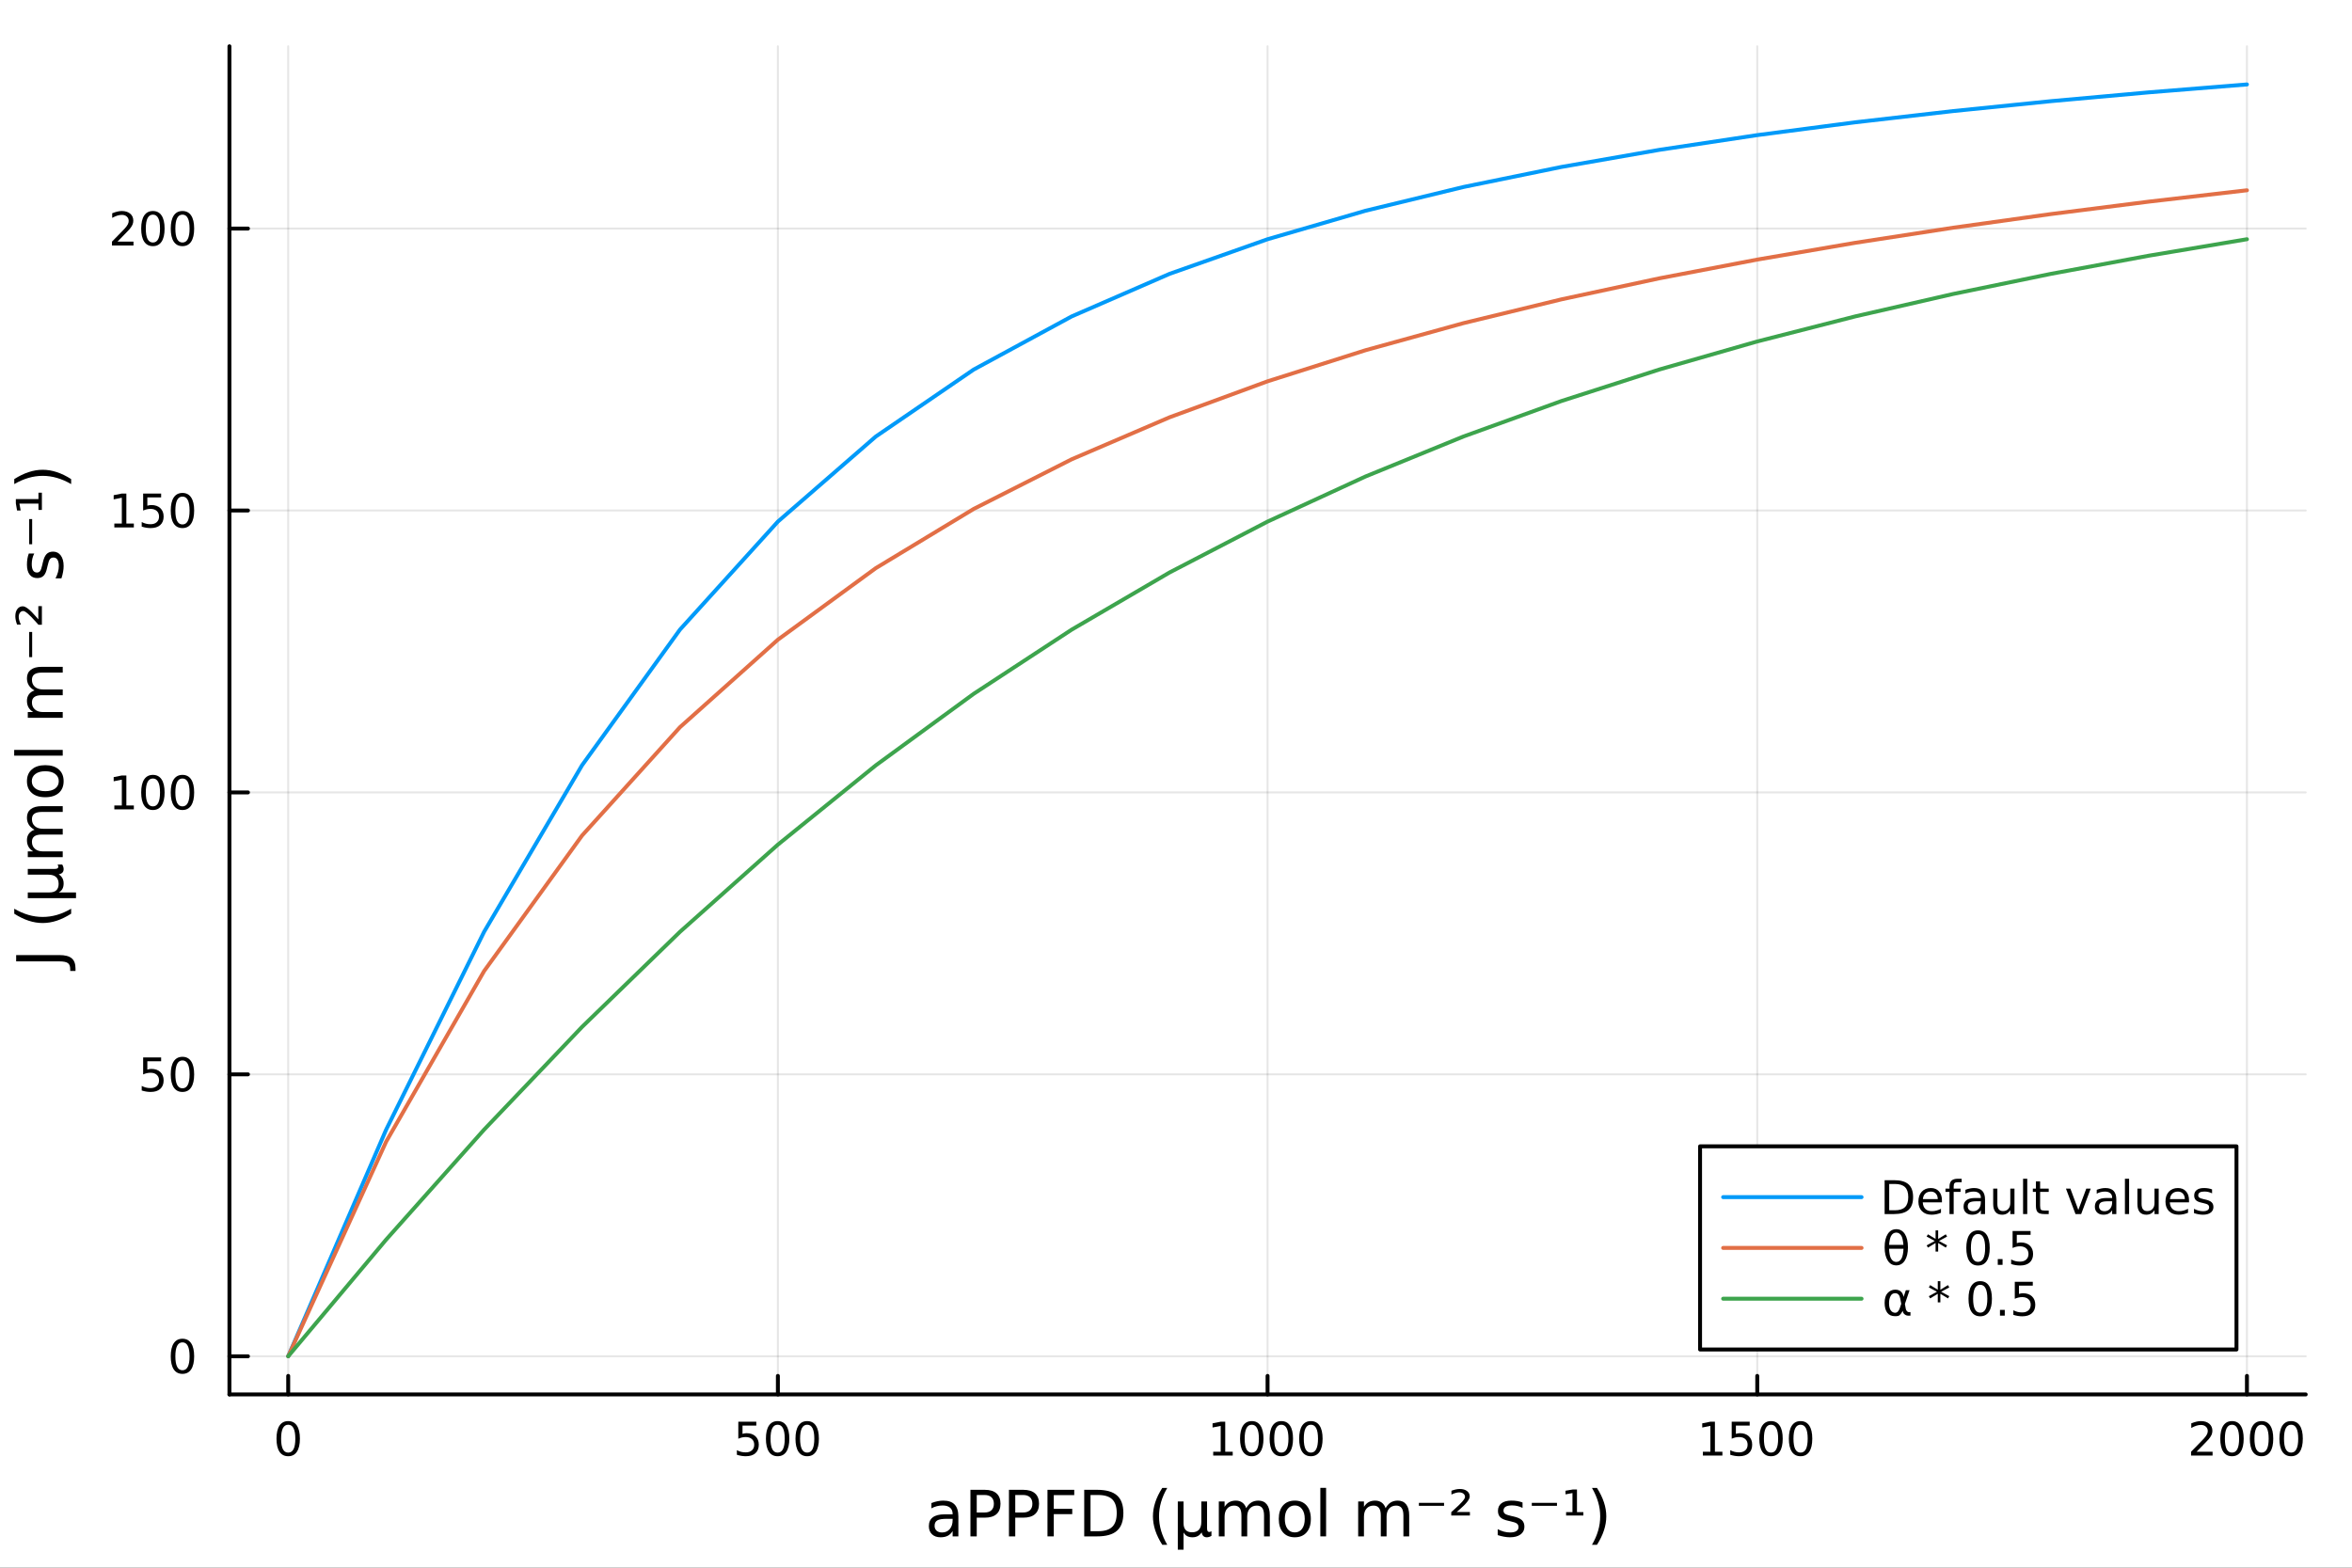 <?xml version="1.0" encoding="utf-8"?>
<svg xmlns="http://www.w3.org/2000/svg" xmlns:xlink="http://www.w3.org/1999/xlink" width="600" height="400" viewBox="0 0 2400 1600">
<rect x="0" y="0" width="2400" height="1600" fill="#333333" stroke="none"/>
<defs>
  <clipPath id="clip970">
    <rect x="0" y="0" width="2400" height="1600"/>
  </clipPath>
</defs>
<path clip-path="url(#clip970)" d="M0 1600 L2400 1600 L2400 0 L0 0  Z" fill="#ffffff" fill-rule="evenodd" fill-opacity="1"/>
<defs>
  <clipPath id="clip971">
    <rect x="480" y="0" width="1681" height="1600"/>
  </clipPath>
</defs>
<path clip-path="url(#clip970)" d="M234.125 1423.18 L2352.76 1423.18 L2352.76 47.244 L234.125 47.244  Z" fill="#ffffff" fill-rule="evenodd" fill-opacity="1"/>
<defs>
  <clipPath id="clip972">
    <rect x="234" y="47" width="2120" height="1377"/>
  </clipPath>
</defs>
<polyline clip-path="url(#clip972)" style="stroke:#000000; stroke-linecap:round; stroke-linejoin:round; stroke-width:2; stroke-opacity:0.1; fill:none" points="294.087,1423.18 294.087,47.244 "/>
<polyline clip-path="url(#clip972)" style="stroke:#000000; stroke-linecap:round; stroke-linejoin:round; stroke-width:2; stroke-opacity:0.1; fill:none" points="793.764,1423.18 793.764,47.244 "/>
<polyline clip-path="url(#clip972)" style="stroke:#000000; stroke-linecap:round; stroke-linejoin:round; stroke-width:2; stroke-opacity:0.1; fill:none" points="1293.44,1423.18 1293.44,47.244 "/>
<polyline clip-path="url(#clip972)" style="stroke:#000000; stroke-linecap:round; stroke-linejoin:round; stroke-width:2; stroke-opacity:0.1; fill:none" points="1793.12,1423.18 1793.12,47.244 "/>
<polyline clip-path="url(#clip972)" style="stroke:#000000; stroke-linecap:round; stroke-linejoin:round; stroke-width:2; stroke-opacity:0.1; fill:none" points="2292.79,1423.18 2292.79,47.244 "/>
<polyline clip-path="url(#clip972)" style="stroke:#000000; stroke-linecap:round; stroke-linejoin:round; stroke-width:2; stroke-opacity:0.1; fill:none" points="234.125,1384.24 2352.76,1384.24 "/>
<polyline clip-path="url(#clip972)" style="stroke:#000000; stroke-linecap:round; stroke-linejoin:round; stroke-width:2; stroke-opacity:0.1; fill:none" points="234.125,1096.5 2352.76,1096.5 "/>
<polyline clip-path="url(#clip972)" style="stroke:#000000; stroke-linecap:round; stroke-linejoin:round; stroke-width:2; stroke-opacity:0.1; fill:none" points="234.125,808.752 2352.76,808.752 "/>
<polyline clip-path="url(#clip972)" style="stroke:#000000; stroke-linecap:round; stroke-linejoin:round; stroke-width:2; stroke-opacity:0.1; fill:none" points="234.125,521.009 2352.76,521.009 "/>
<polyline clip-path="url(#clip972)" style="stroke:#000000; stroke-linecap:round; stroke-linejoin:round; stroke-width:2; stroke-opacity:0.1; fill:none" points="234.125,233.266 2352.76,233.266 "/>
<polyline clip-path="url(#clip970)" style="stroke:#000000; stroke-linecap:round; stroke-linejoin:round; stroke-width:4; stroke-opacity:1; fill:none" points="234.125,1423.18 2352.76,1423.18 "/>
<polyline clip-path="url(#clip970)" style="stroke:#000000; stroke-linecap:round; stroke-linejoin:round; stroke-width:4; stroke-opacity:1; fill:none" points="294.087,1423.18 294.087,1404.28 "/>
<polyline clip-path="url(#clip970)" style="stroke:#000000; stroke-linecap:round; stroke-linejoin:round; stroke-width:4; stroke-opacity:1; fill:none" points="793.764,1423.18 793.764,1404.28 "/>
<polyline clip-path="url(#clip970)" style="stroke:#000000; stroke-linecap:round; stroke-linejoin:round; stroke-width:4; stroke-opacity:1; fill:none" points="1293.44,1423.18 1293.44,1404.28 "/>
<polyline clip-path="url(#clip970)" style="stroke:#000000; stroke-linecap:round; stroke-linejoin:round; stroke-width:4; stroke-opacity:1; fill:none" points="1793.12,1423.18 1793.12,1404.28 "/>
<polyline clip-path="url(#clip970)" style="stroke:#000000; stroke-linecap:round; stroke-linejoin:round; stroke-width:4; stroke-opacity:1; fill:none" points="2292.79,1423.18 2292.79,1404.28 "/>
<path clip-path="url(#clip970)" d="M294.087 1454.1 Q290.476 1454.1 288.647 1457.66 Q286.841 1461.2 286.841 1468.33 Q286.841 1475.44 288.647 1479.01 Q290.476 1482.55 294.087 1482.55 Q297.721 1482.55 299.526 1479.01 Q301.355 1475.44 301.355 1468.33 Q301.355 1461.2 299.526 1457.66 Q297.721 1454.1 294.087 1454.1 M294.087 1450.39 Q299.897 1450.39 302.952 1455 Q306.031 1459.58 306.031 1468.33 Q306.031 1477.06 302.952 1481.67 Q299.897 1486.25 294.087 1486.25 Q288.277 1486.25 285.198 1481.67 Q282.142 1477.06 282.142 1468.33 Q282.142 1459.58 285.198 1455 Q288.277 1450.39 294.087 1450.39 Z" fill="#000000" fill-rule="nonzero" fill-opacity="1" /><path clip-path="url(#clip970)" d="M753.382 1451.02 L771.738 1451.02 L771.738 1454.96 L757.664 1454.96 L757.664 1463.43 Q758.683 1463.08 759.701 1462.92 Q760.72 1462.73 761.738 1462.73 Q767.525 1462.73 770.905 1465.9 Q774.285 1469.08 774.285 1474.49 Q774.285 1480.07 770.812 1483.17 Q767.34 1486.25 761.021 1486.25 Q758.845 1486.25 756.576 1485.88 Q754.331 1485.51 751.924 1484.77 L751.924 1480.07 Q754.007 1481.2 756.229 1481.76 Q758.451 1482.32 760.928 1482.32 Q764.933 1482.32 767.271 1480.21 Q769.609 1478.1 769.609 1474.49 Q769.609 1470.88 767.271 1468.77 Q764.933 1466.67 760.928 1466.67 Q759.053 1466.67 757.178 1467.08 Q755.326 1467.5 753.382 1468.38 L753.382 1451.02 Z" fill="#000000" fill-rule="nonzero" fill-opacity="1" /><path clip-path="url(#clip970)" d="M793.497 1454.1 Q789.886 1454.1 788.058 1457.66 Q786.252 1461.2 786.252 1468.33 Q786.252 1475.44 788.058 1479.01 Q789.886 1482.55 793.497 1482.55 Q797.132 1482.55 798.937 1479.01 Q800.766 1475.44 800.766 1468.33 Q800.766 1461.2 798.937 1457.66 Q797.132 1454.1 793.497 1454.1 M793.497 1450.39 Q799.308 1450.39 802.363 1455 Q805.442 1459.58 805.442 1468.33 Q805.442 1477.06 802.363 1481.67 Q799.308 1486.25 793.497 1486.25 Q787.687 1486.25 784.609 1481.67 Q781.553 1477.06 781.553 1468.33 Q781.553 1459.58 784.609 1455 Q787.687 1450.39 793.497 1450.39 Z" fill="#000000" fill-rule="nonzero" fill-opacity="1" /><path clip-path="url(#clip970)" d="M823.659 1454.1 Q820.048 1454.1 818.22 1457.66 Q816.414 1461.2 816.414 1468.33 Q816.414 1475.44 818.22 1479.01 Q820.048 1482.55 823.659 1482.55 Q827.294 1482.55 829.099 1479.01 Q830.928 1475.44 830.928 1468.33 Q830.928 1461.2 829.099 1457.66 Q827.294 1454.1 823.659 1454.1 M823.659 1450.39 Q829.47 1450.39 832.525 1455 Q835.604 1459.58 835.604 1468.33 Q835.604 1477.06 832.525 1481.67 Q829.47 1486.25 823.659 1486.25 Q817.849 1486.25 814.771 1481.67 Q811.715 1477.06 811.715 1468.33 Q811.715 1459.58 814.771 1455 Q817.849 1450.39 823.659 1450.39 Z" fill="#000000" fill-rule="nonzero" fill-opacity="1" /><path clip-path="url(#clip970)" d="M1237.97 1481.64 L1245.61 1481.64 L1245.61 1455.28 L1237.3 1456.95 L1237.3 1452.69 L1245.56 1451.02 L1250.23 1451.02 L1250.23 1481.64 L1257.87 1481.64 L1257.87 1485.58 L1237.97 1485.58 L1237.97 1481.64 Z" fill="#000000" fill-rule="nonzero" fill-opacity="1" /><path clip-path="url(#clip970)" d="M1277.32 1454.1 Q1273.71 1454.1 1271.88 1457.66 Q1270.07 1461.2 1270.07 1468.33 Q1270.07 1475.44 1271.88 1479.01 Q1273.71 1482.55 1277.32 1482.55 Q1280.95 1482.55 1282.76 1479.01 Q1284.59 1475.44 1284.59 1468.33 Q1284.59 1461.2 1282.76 1457.66 Q1280.95 1454.1 1277.32 1454.1 M1277.32 1450.39 Q1283.13 1450.39 1286.18 1455 Q1289.26 1459.58 1289.26 1468.33 Q1289.26 1477.06 1286.18 1481.67 Q1283.13 1486.25 1277.32 1486.25 Q1271.51 1486.25 1268.43 1481.67 Q1265.37 1477.06 1265.37 1468.33 Q1265.37 1459.58 1268.43 1455 Q1271.51 1450.39 1277.32 1450.39 Z" fill="#000000" fill-rule="nonzero" fill-opacity="1" /><path clip-path="url(#clip970)" d="M1307.48 1454.1 Q1303.87 1454.1 1302.04 1457.66 Q1300.23 1461.2 1300.23 1468.33 Q1300.23 1475.44 1302.04 1479.01 Q1303.87 1482.55 1307.48 1482.55 Q1311.11 1482.55 1312.92 1479.01 Q1314.75 1475.44 1314.75 1468.33 Q1314.75 1461.2 1312.92 1457.66 Q1311.11 1454.1 1307.48 1454.1 M1307.48 1450.39 Q1313.29 1450.39 1316.35 1455 Q1319.42 1459.58 1319.42 1468.33 Q1319.42 1477.06 1316.35 1481.67 Q1313.29 1486.25 1307.48 1486.25 Q1301.67 1486.25 1298.59 1481.67 Q1295.54 1477.06 1295.54 1468.33 Q1295.54 1459.58 1298.59 1455 Q1301.67 1450.39 1307.48 1450.39 Z" fill="#000000" fill-rule="nonzero" fill-opacity="1" /><path clip-path="url(#clip970)" d="M1337.64 1454.1 Q1334.03 1454.1 1332.2 1457.66 Q1330.4 1461.2 1330.4 1468.33 Q1330.4 1475.44 1332.2 1479.01 Q1334.03 1482.55 1337.64 1482.55 Q1341.28 1482.55 1343.08 1479.01 Q1344.91 1475.44 1344.91 1468.33 Q1344.91 1461.2 1343.08 1457.66 Q1341.28 1454.1 1337.64 1454.1 M1337.64 1450.39 Q1343.45 1450.39 1346.51 1455 Q1349.59 1459.58 1349.59 1468.33 Q1349.59 1477.06 1346.51 1481.67 Q1343.45 1486.25 1337.64 1486.25 Q1331.83 1486.25 1328.75 1481.67 Q1325.7 1477.06 1325.7 1468.33 Q1325.7 1459.58 1328.75 1455 Q1331.83 1450.39 1337.64 1450.39 Z" fill="#000000" fill-rule="nonzero" fill-opacity="1" /><path clip-path="url(#clip970)" d="M1737.64 1481.64 L1745.28 1481.64 L1745.28 1455.28 L1736.97 1456.95 L1736.97 1452.69 L1745.24 1451.02 L1749.91 1451.02 L1749.91 1481.64 L1757.55 1481.64 L1757.55 1485.58 L1737.64 1485.58 L1737.64 1481.64 Z" fill="#000000" fill-rule="nonzero" fill-opacity="1" /><path clip-path="url(#clip970)" d="M1767.04 1451.02 L1785.4 1451.02 L1785.4 1454.96 L1771.32 1454.96 L1771.32 1463.43 Q1772.34 1463.08 1773.36 1462.92 Q1774.38 1462.73 1775.4 1462.73 Q1781.18 1462.73 1784.56 1465.9 Q1787.94 1469.08 1787.94 1474.49 Q1787.94 1480.07 1784.47 1483.17 Q1781 1486.25 1774.68 1486.25 Q1772.5 1486.25 1770.24 1485.88 Q1767.99 1485.51 1765.58 1484.77 L1765.58 1480.07 Q1767.67 1481.2 1769.89 1481.76 Q1772.11 1482.32 1774.59 1482.32 Q1778.59 1482.32 1780.93 1480.21 Q1783.27 1478.1 1783.27 1474.49 Q1783.27 1470.88 1780.93 1468.77 Q1778.59 1466.67 1774.59 1466.67 Q1772.71 1466.67 1770.84 1467.08 Q1768.99 1467.5 1767.04 1468.38 L1767.04 1451.02 Z" fill="#000000" fill-rule="nonzero" fill-opacity="1" /><path clip-path="url(#clip970)" d="M1807.16 1454.1 Q1803.55 1454.1 1801.72 1457.66 Q1799.91 1461.2 1799.91 1468.33 Q1799.91 1475.44 1801.72 1479.01 Q1803.55 1482.55 1807.16 1482.55 Q1810.79 1482.55 1812.6 1479.01 Q1814.43 1475.44 1814.43 1468.33 Q1814.43 1461.2 1812.6 1457.66 Q1810.79 1454.1 1807.16 1454.1 M1807.16 1450.39 Q1812.97 1450.39 1816.02 1455 Q1819.1 1459.58 1819.1 1468.33 Q1819.1 1477.06 1816.02 1481.67 Q1812.97 1486.25 1807.16 1486.25 Q1801.35 1486.25 1798.27 1481.67 Q1795.21 1477.06 1795.21 1468.33 Q1795.21 1459.58 1798.27 1455 Q1801.35 1450.39 1807.16 1450.39 Z" fill="#000000" fill-rule="nonzero" fill-opacity="1" /><path clip-path="url(#clip970)" d="M1837.32 1454.1 Q1833.71 1454.1 1831.88 1457.66 Q1830.07 1461.2 1830.07 1468.33 Q1830.07 1475.44 1831.88 1479.01 Q1833.71 1482.55 1837.32 1482.55 Q1840.95 1482.55 1842.76 1479.01 Q1844.59 1475.44 1844.59 1468.33 Q1844.59 1461.2 1842.76 1457.66 Q1840.95 1454.1 1837.32 1454.1 M1837.32 1450.39 Q1843.13 1450.39 1846.18 1455 Q1849.26 1459.58 1849.26 1468.33 Q1849.26 1477.06 1846.18 1481.67 Q1843.13 1486.25 1837.32 1486.25 Q1831.51 1486.25 1828.43 1481.67 Q1825.37 1477.06 1825.37 1468.33 Q1825.37 1459.58 1828.43 1455 Q1831.51 1450.39 1837.32 1450.39 Z" fill="#000000" fill-rule="nonzero" fill-opacity="1" /><path clip-path="url(#clip970)" d="M2241.41 1481.64 L2257.73 1481.64 L2257.73 1485.58 L2235.78 1485.58 L2235.78 1481.64 Q2238.44 1478.89 2243.03 1474.26 Q2247.63 1469.61 2248.81 1468.27 Q2251.06 1465.74 2251.94 1464.01 Q2252.84 1462.25 2252.84 1460.56 Q2252.84 1457.8 2250.9 1456.07 Q2248.98 1454.33 2245.87 1454.33 Q2243.67 1454.33 2241.22 1455.09 Q2238.79 1455.86 2236.01 1457.41 L2236.01 1452.69 Q2238.84 1451.55 2241.29 1450.97 Q2243.74 1450.39 2245.78 1450.39 Q2251.15 1450.39 2254.35 1453.08 Q2257.54 1455.77 2257.54 1460.26 Q2257.54 1462.39 2256.73 1464.31 Q2255.94 1466.2 2253.84 1468.8 Q2253.26 1469.47 2250.16 1472.69 Q2247.05 1475.88 2241.41 1481.64 Z" fill="#000000" fill-rule="nonzero" fill-opacity="1" /><path clip-path="url(#clip970)" d="M2277.54 1454.1 Q2273.93 1454.1 2272.1 1457.66 Q2270.29 1461.2 2270.29 1468.33 Q2270.29 1475.44 2272.1 1479.01 Q2273.93 1482.55 2277.54 1482.55 Q2281.17 1482.55 2282.98 1479.01 Q2284.81 1475.44 2284.81 1468.33 Q2284.81 1461.2 2282.98 1457.66 Q2281.17 1454.1 2277.54 1454.1 M2277.54 1450.39 Q2283.35 1450.39 2286.41 1455 Q2289.48 1459.58 2289.48 1468.33 Q2289.48 1477.06 2286.41 1481.67 Q2283.35 1486.25 2277.54 1486.25 Q2271.73 1486.25 2268.65 1481.67 Q2265.6 1477.06 2265.6 1468.33 Q2265.6 1459.58 2268.65 1455 Q2271.73 1450.39 2277.54 1450.39 Z" fill="#000000" fill-rule="nonzero" fill-opacity="1" /><path clip-path="url(#clip970)" d="M2307.7 1454.1 Q2304.09 1454.1 2302.26 1457.66 Q2300.46 1461.2 2300.46 1468.33 Q2300.46 1475.44 2302.26 1479.01 Q2304.09 1482.55 2307.7 1482.55 Q2311.34 1482.55 2313.14 1479.01 Q2314.97 1475.44 2314.97 1468.33 Q2314.97 1461.2 2313.14 1457.66 Q2311.34 1454.1 2307.7 1454.1 M2307.7 1450.39 Q2313.51 1450.39 2316.57 1455 Q2319.65 1459.58 2319.65 1468.33 Q2319.65 1477.06 2316.57 1481.67 Q2313.51 1486.25 2307.7 1486.25 Q2301.89 1486.25 2298.81 1481.67 Q2295.76 1477.06 2295.76 1468.33 Q2295.76 1459.58 2298.81 1455 Q2301.89 1450.39 2307.7 1450.39 Z" fill="#000000" fill-rule="nonzero" fill-opacity="1" /><path clip-path="url(#clip970)" d="M2337.86 1454.1 Q2334.25 1454.1 2332.42 1457.66 Q2330.62 1461.2 2330.62 1468.33 Q2330.62 1475.44 2332.42 1479.01 Q2334.25 1482.55 2337.86 1482.55 Q2341.5 1482.55 2343.3 1479.01 Q2345.13 1475.44 2345.13 1468.33 Q2345.13 1461.2 2343.3 1457.66 Q2341.5 1454.1 2337.86 1454.1 M2337.86 1450.39 Q2343.67 1450.39 2346.73 1455 Q2349.81 1459.58 2349.81 1468.33 Q2349.81 1477.06 2346.73 1481.67 Q2343.67 1486.25 2337.86 1486.25 Q2332.05 1486.25 2328.98 1481.67 Q2325.92 1477.06 2325.92 1468.33 Q2325.92 1459.58 2328.98 1455 Q2332.05 1450.39 2337.86 1450.39 Z" fill="#000000" fill-rule="nonzero" fill-opacity="1" /><path clip-path="url(#clip970)" d="M966.243 1550.12 Q959.146 1550.12 956.408 1551.75 Q953.671 1553.37 953.671 1557.29 Q953.671 1560.4 955.708 1562.25 Q957.777 1564.07 961.31 1564.07 Q966.18 1564.07 969.108 1560.63 Q972.068 1557.16 972.068 1551.43 L972.068 1550.12 L966.243 1550.12 M977.924 1547.71 L977.924 1568.04 L972.068 1568.04 L972.068 1562.63 Q970.063 1565.88 967.071 1567.44 Q964.079 1568.97 959.75 1568.97 Q954.276 1568.97 951.029 1565.91 Q947.815 1562.82 947.815 1557.67 Q947.815 1551.65 951.825 1548.6 Q955.867 1545.54 963.856 1545.54 L972.068 1545.54 L972.068 1544.97 Q972.068 1540.93 969.394 1538.73 Q966.753 1536.5 961.947 1536.5 Q958.891 1536.5 955.995 1537.23 Q953.098 1537.97 950.425 1539.43 L950.425 1534.02 Q953.639 1532.78 956.663 1532.17 Q959.687 1531.54 962.551 1531.54 Q970.286 1531.54 974.105 1535.55 Q977.924 1539.56 977.924 1547.71 Z" fill="#000000" fill-rule="nonzero" fill-opacity="1" /><path clip-path="url(#clip970)" d="M996.671 1525.81 L996.671 1543.66 L1004.76 1543.66 Q1009.24 1543.66 1011.69 1541.34 Q1014.15 1539.02 1014.15 1534.72 Q1014.15 1530.45 1011.69 1528.13 Q1009.24 1525.81 1004.76 1525.81 L996.671 1525.81 M990.242 1520.52 L1004.76 1520.52 Q1012.74 1520.52 1016.82 1524.15 Q1020.92 1527.75 1020.92 1534.72 Q1020.92 1541.75 1016.82 1545.35 Q1012.74 1548.95 1004.76 1548.95 L996.671 1548.95 L996.671 1568.04 L990.242 1568.04 L990.242 1520.52 Z" fill="#000000" fill-rule="nonzero" fill-opacity="1" /><path clip-path="url(#clip970)" d="M1035.98 1525.81 L1035.98 1543.66 L1044.06 1543.66 Q1048.55 1543.66 1051 1541.34 Q1053.45 1539.02 1053.45 1534.72 Q1053.45 1530.45 1051 1528.13 Q1048.55 1525.81 1044.06 1525.81 L1035.98 1525.81 M1029.55 1520.52 L1044.06 1520.52 Q1052.05 1520.52 1056.13 1524.15 Q1060.23 1527.75 1060.23 1534.72 Q1060.23 1541.75 1056.13 1545.35 Q1052.05 1548.95 1044.06 1548.95 L1035.98 1548.95 L1035.98 1568.04 L1029.55 1568.04 L1029.55 1520.52 Z" fill="#000000" fill-rule="nonzero" fill-opacity="1" /><path clip-path="url(#clip970)" d="M1068.86 1520.52 L1096.17 1520.52 L1096.17 1525.93 L1075.29 1525.93 L1075.29 1539.94 L1094.13 1539.94 L1094.13 1545.35 L1075.29 1545.35 L1075.29 1568.04 L1068.86 1568.04 L1068.86 1520.52 Z" fill="#000000" fill-rule="nonzero" fill-opacity="1" /><path clip-path="url(#clip970)" d="M1112.78 1525.81 L1112.78 1562.76 L1120.55 1562.76 Q1130.38 1562.76 1134.93 1558.3 Q1139.52 1553.85 1139.52 1544.24 Q1139.52 1534.69 1134.93 1530.26 Q1130.38 1525.81 1120.55 1525.81 L1112.78 1525.81 M1106.35 1520.52 L1119.56 1520.52 Q1133.37 1520.52 1139.84 1526.28 Q1146.3 1532.01 1146.3 1544.24 Q1146.3 1556.52 1139.8 1562.28 Q1133.31 1568.04 1119.56 1568.04 L1106.35 1568.04 L1106.35 1520.52 Z" fill="#000000" fill-rule="nonzero" fill-opacity="1" /><path clip-path="url(#clip970)" d="M1191.08 1518.58 Q1186.82 1525.9 1184.75 1533.06 Q1182.68 1540.23 1182.68 1547.58 Q1182.68 1554.93 1184.75 1562.16 Q1186.85 1569.35 1191.08 1576.64 L1185.99 1576.64 Q1181.21 1569.16 1178.83 1561.93 Q1176.47 1554.71 1176.47 1547.58 Q1176.47 1540.48 1178.83 1533.29 Q1181.18 1526.09 1185.99 1518.58 L1191.08 1518.58 Z" fill="#000000" fill-rule="nonzero" fill-opacity="1" /><path clip-path="url(#clip970)" d="M1201.84 1581.6 L1201.84 1532.4 L1207.69 1532.4 L1207.69 1554.55 Q1207.69 1559.16 1209.89 1561.52 Q1212.09 1563.87 1216.38 1563.87 Q1221.09 1563.87 1223.45 1561.2 Q1225.84 1558.53 1225.84 1553.18 L1225.84 1532.4 L1231.69 1532.4 L1231.69 1559.83 Q1231.69 1561.74 1232.23 1562.66 Q1232.81 1563.56 1233.98 1563.56 Q1234.27 1563.56 1234.78 1563.4 Q1235.29 1563.21 1236.18 1562.82 L1236.18 1567.53 Q1234.88 1568.27 1233.7 1568.62 Q1232.55 1568.97 1231.44 1568.97 Q1229.24 1568.97 1227.94 1567.73 Q1226.63 1566.48 1226.16 1563.94 Q1224.56 1566.45 1222.24 1567.73 Q1219.95 1568.97 1216.83 1568.97 Q1213.58 1568.97 1211.29 1567.73 Q1209.03 1566.48 1207.69 1564 L1207.69 1581.6 L1201.84 1581.6 Z" fill="#000000" fill-rule="nonzero" fill-opacity="1" /><path clip-path="url(#clip970)" d="M1271.67 1539.24 Q1273.87 1535.29 1276.92 1533.41 Q1279.98 1531.54 1284.11 1531.54 Q1289.68 1531.54 1292.71 1535.45 Q1295.73 1539.33 1295.73 1546.53 L1295.73 1568.04 L1289.84 1568.04 L1289.84 1546.72 Q1289.84 1541.59 1288.03 1539.11 Q1286.22 1536.63 1282.49 1536.63 Q1277.94 1536.63 1275.3 1539.65 Q1272.66 1542.68 1272.66 1547.9 L1272.66 1568.04 L1266.77 1568.04 L1266.77 1546.72 Q1266.77 1541.56 1264.95 1539.11 Q1263.14 1536.63 1259.35 1536.63 Q1254.86 1536.63 1252.22 1539.68 Q1249.58 1542.71 1249.58 1547.9 L1249.58 1568.04 L1243.69 1568.04 L1243.69 1532.4 L1249.58 1532.4 L1249.58 1537.93 Q1251.59 1534.66 1254.39 1533.1 Q1257.19 1531.54 1261.04 1531.54 Q1264.92 1531.54 1267.63 1533.51 Q1270.36 1535.48 1271.67 1539.24 Z" fill="#000000" fill-rule="nonzero" fill-opacity="1" /><path clip-path="url(#clip970)" d="M1321.23 1536.5 Q1316.52 1536.5 1313.78 1540.19 Q1311.04 1543.85 1311.04 1550.25 Q1311.04 1556.65 1313.75 1560.34 Q1316.48 1564 1321.23 1564 Q1325.91 1564 1328.64 1560.31 Q1331.38 1556.62 1331.38 1550.25 Q1331.38 1543.92 1328.64 1540.23 Q1325.91 1536.5 1321.23 1536.5 M1321.23 1531.54 Q1328.87 1531.54 1333.23 1536.5 Q1337.59 1541.47 1337.59 1550.25 Q1337.59 1559 1333.23 1564 Q1328.87 1568.97 1321.23 1568.97 Q1313.56 1568.97 1309.2 1564 Q1304.87 1559 1304.87 1550.25 Q1304.87 1541.47 1309.2 1536.5 Q1313.56 1531.54 1321.23 1531.54 Z" fill="#000000" fill-rule="nonzero" fill-opacity="1" /><path clip-path="url(#clip970)" d="M1347.29 1518.52 L1353.15 1518.52 L1353.15 1568.04 L1347.29 1568.04 L1347.29 1518.52 Z" fill="#000000" fill-rule="nonzero" fill-opacity="1" /><path clip-path="url(#clip970)" d="M1413.88 1539.24 Q1416.08 1535.29 1419.13 1533.41 Q1422.19 1531.54 1426.32 1531.54 Q1431.89 1531.54 1434.92 1535.45 Q1437.94 1539.33 1437.94 1546.53 L1437.94 1568.04 L1432.05 1568.04 L1432.05 1546.72 Q1432.05 1541.59 1430.24 1539.11 Q1428.43 1536.63 1424.7 1536.63 Q1420.15 1536.63 1417.51 1539.65 Q1414.87 1542.68 1414.87 1547.9 L1414.87 1568.04 L1408.98 1568.04 L1408.98 1546.72 Q1408.98 1541.56 1407.16 1539.11 Q1405.35 1536.63 1401.56 1536.63 Q1397.07 1536.63 1394.43 1539.68 Q1391.79 1542.71 1391.79 1547.9 L1391.79 1568.04 L1385.9 1568.04 L1385.9 1532.4 L1391.79 1532.4 L1391.79 1537.93 Q1393.8 1534.66 1396.6 1533.1 Q1399.4 1531.54 1403.25 1531.54 Q1407.13 1531.54 1409.84 1533.51 Q1412.57 1535.48 1413.88 1539.24 Z" fill="#000000" fill-rule="nonzero" fill-opacity="1" /><path clip-path="url(#clip970)" d="M1447.84 1533.83 L1473.53 1533.83 L1473.53 1536.85 L1447.84 1536.85 L1447.84 1533.83 Z" fill="#000000" fill-rule="nonzero" fill-opacity="1" /><path clip-path="url(#clip970)" d="M1486.42 1543.15 L1499.91 1543.15 L1499.91 1546.78 L1480.88 1546.78 L1480.88 1543.28 Q1481.96 1542.29 1483.97 1540.51 Q1494.92 1530.8 1494.92 1527.81 Q1494.92 1525.71 1493.26 1524.44 Q1491.61 1523.13 1488.9 1523.13 Q1487.24 1523.13 1485.3 1523.71 Q1483.36 1524.25 1481.07 1525.36 L1481.07 1521.45 Q1483.52 1520.56 1485.62 1520.11 Q1487.75 1519.66 1489.57 1519.66 Q1494.18 1519.66 1496.95 1521.77 Q1499.72 1523.87 1499.72 1527.3 Q1499.72 1531.73 1489.19 1540.77 Q1487.4 1542.29 1486.42 1543.15 Z" fill="#000000" fill-rule="nonzero" fill-opacity="1" /><path clip-path="url(#clip970)" d="M1553.61 1533.45 L1553.61 1538.98 Q1551.12 1537.71 1548.45 1537.07 Q1545.78 1536.44 1542.91 1536.44 Q1538.55 1536.44 1536.36 1537.77 Q1534.19 1539.11 1534.19 1541.79 Q1534.19 1543.82 1535.75 1545 Q1537.31 1546.15 1542.02 1547.2 L1544.03 1547.64 Q1550.27 1548.98 1552.88 1551.43 Q1555.52 1553.85 1555.52 1558.21 Q1555.52 1563.17 1551.57 1566.07 Q1547.66 1568.97 1540.78 1568.97 Q1537.92 1568.97 1534.8 1568.39 Q1531.71 1567.85 1528.27 1566.74 L1528.27 1560.69 Q1531.52 1562.38 1534.67 1563.24 Q1537.82 1564.07 1540.91 1564.07 Q1545.05 1564.07 1547.27 1562.66 Q1549.5 1561.23 1549.5 1558.65 Q1549.5 1556.27 1547.88 1554.99 Q1546.29 1553.72 1540.84 1552.54 L1538.81 1552.07 Q1533.36 1550.92 1530.95 1548.56 Q1528.53 1546.18 1528.53 1542.04 Q1528.53 1537.01 1532.09 1534.27 Q1535.66 1531.54 1542.21 1531.54 Q1545.46 1531.54 1548.32 1532.01 Q1551.19 1532.49 1553.61 1533.45 Z" fill="#000000" fill-rule="nonzero" fill-opacity="1" /><path clip-path="url(#clip970)" d="M1563.06 1533.83 L1588.75 1533.83 L1588.75 1536.85 L1563.06 1536.85 L1563.06 1533.83 Z" fill="#000000" fill-rule="nonzero" fill-opacity="1" /><path clip-path="url(#clip970)" d="M1598.07 1543.28 L1604.56 1543.28 L1604.56 1523.83 L1597.47 1525.14 L1597.47 1521.45 L1604.79 1520.21 L1609.15 1520.21 L1609.15 1543.28 L1615.67 1543.28 L1615.67 1546.78 L1598.07 1546.78 L1598.07 1543.28 Z" fill="#000000" fill-rule="nonzero" fill-opacity="1" /><path clip-path="url(#clip970)" d="M1624.46 1518.58 L1629.55 1518.58 Q1634.32 1526.09 1636.68 1533.29 Q1639.07 1540.48 1639.07 1547.58 Q1639.07 1554.71 1636.68 1561.93 Q1634.32 1569.16 1629.55 1576.64 L1624.46 1576.64 Q1628.69 1569.35 1630.76 1562.16 Q1632.86 1554.93 1632.86 1547.58 Q1632.86 1540.23 1630.76 1533.06 Q1628.69 1525.9 1624.46 1518.58 Z" fill="#000000" fill-rule="nonzero" fill-opacity="1" /><polyline clip-path="url(#clip970)" style="stroke:#000000; stroke-linecap:round; stroke-linejoin:round; stroke-width:4; stroke-opacity:1; fill:none" points="234.125,1423.18 234.125,47.244 "/>
<polyline clip-path="url(#clip970)" style="stroke:#000000; stroke-linecap:round; stroke-linejoin:round; stroke-width:4; stroke-opacity:1; fill:none" points="234.125,1384.24 253.023,1384.24 "/>
<polyline clip-path="url(#clip970)" style="stroke:#000000; stroke-linecap:round; stroke-linejoin:round; stroke-width:4; stroke-opacity:1; fill:none" points="234.125,1096.5 253.023,1096.5 "/>
<polyline clip-path="url(#clip970)" style="stroke:#000000; stroke-linecap:round; stroke-linejoin:round; stroke-width:4; stroke-opacity:1; fill:none" points="234.125,808.752 253.023,808.752 "/>
<polyline clip-path="url(#clip970)" style="stroke:#000000; stroke-linecap:round; stroke-linejoin:round; stroke-width:4; stroke-opacity:1; fill:none" points="234.125,521.009 253.023,521.009 "/>
<polyline clip-path="url(#clip970)" style="stroke:#000000; stroke-linecap:round; stroke-linejoin:round; stroke-width:4; stroke-opacity:1; fill:none" points="234.125,233.266 253.023,233.266 "/>
<path clip-path="url(#clip970)" d="M186.181 1370.04 Q182.57 1370.04 180.741 1373.6 Q178.936 1377.14 178.936 1384.27 Q178.936 1391.38 180.741 1394.94 Q182.57 1398.49 186.181 1398.49 Q189.815 1398.49 191.621 1394.94 Q193.45 1391.38 193.45 1384.27 Q193.45 1377.14 191.621 1373.6 Q189.815 1370.04 186.181 1370.04 M186.181 1366.33 Q191.991 1366.33 195.047 1370.94 Q198.125 1375.52 198.125 1384.27 Q198.125 1393 195.047 1397.61 Q191.991 1402.19 186.181 1402.19 Q180.371 1402.19 177.292 1397.61 Q174.237 1393 174.237 1384.27 Q174.237 1375.52 177.292 1370.94 Q180.371 1366.33 186.181 1366.33 Z" fill="#000000" fill-rule="nonzero" fill-opacity="1" /><path clip-path="url(#clip970)" d="M146.066 1079.22 L164.422 1079.22 L164.422 1083.15 L150.348 1083.15 L150.348 1091.62 Q151.366 1091.28 152.385 1091.11 Q153.403 1090.93 154.422 1090.93 Q160.209 1090.93 163.589 1094.1 Q166.968 1097.27 166.968 1102.69 Q166.968 1108.27 163.496 1111.37 Q160.024 1114.45 153.704 1114.45 Q151.528 1114.45 149.26 1114.08 Q147.015 1113.71 144.607 1112.97 L144.607 1108.27 Q146.691 1109.4 148.913 1109.96 Q151.135 1110.51 153.612 1110.51 Q157.616 1110.51 159.954 1108.4 Q162.292 1106.3 162.292 1102.69 Q162.292 1099.08 159.954 1096.97 Q157.616 1094.86 153.612 1094.86 Q151.737 1094.86 149.862 1095.28 Q148.01 1095.7 146.066 1096.58 L146.066 1079.22 Z" fill="#000000" fill-rule="nonzero" fill-opacity="1" /><path clip-path="url(#clip970)" d="M186.181 1082.29 Q182.57 1082.29 180.741 1085.86 Q178.936 1089.4 178.936 1096.53 Q178.936 1103.64 180.741 1107.2 Q182.57 1110.74 186.181 1110.74 Q189.815 1110.74 191.621 1107.2 Q193.45 1103.64 193.45 1096.53 Q193.45 1089.4 191.621 1085.86 Q189.815 1082.29 186.181 1082.29 M186.181 1078.59 Q191.991 1078.59 195.047 1083.2 Q198.125 1087.78 198.125 1096.53 Q198.125 1105.26 195.047 1109.86 Q191.991 1114.45 186.181 1114.45 Q180.371 1114.45 177.292 1109.86 Q174.237 1105.26 174.237 1096.53 Q174.237 1087.78 177.292 1083.2 Q180.371 1078.59 186.181 1078.59 Z" fill="#000000" fill-rule="nonzero" fill-opacity="1" /><path clip-path="url(#clip970)" d="M116.668 822.097 L124.306 822.097 L124.306 795.731 L115.996 797.398 L115.996 793.139 L124.26 791.472 L128.936 791.472 L128.936 822.097 L136.575 822.097 L136.575 826.032 L116.668 826.032 L116.668 822.097 Z" fill="#000000" fill-rule="nonzero" fill-opacity="1" /><path clip-path="url(#clip970)" d="M156.019 794.551 Q152.408 794.551 150.579 798.116 Q148.774 801.657 148.774 808.787 Q148.774 815.893 150.579 819.458 Q152.408 823 156.019 823 Q159.653 823 161.459 819.458 Q163.288 815.893 163.288 808.787 Q163.288 801.657 161.459 798.116 Q159.653 794.551 156.019 794.551 M156.019 790.847 Q161.829 790.847 164.885 795.454 Q167.964 800.037 167.964 808.787 Q167.964 817.514 164.885 822.12 Q161.829 826.703 156.019 826.703 Q150.209 826.703 147.13 822.12 Q144.075 817.514 144.075 808.787 Q144.075 800.037 147.13 795.454 Q150.209 790.847 156.019 790.847 Z" fill="#000000" fill-rule="nonzero" fill-opacity="1" /><path clip-path="url(#clip970)" d="M186.181 794.551 Q182.57 794.551 180.741 798.116 Q178.936 801.657 178.936 808.787 Q178.936 815.893 180.741 819.458 Q182.57 823 186.181 823 Q189.815 823 191.621 819.458 Q193.45 815.893 193.45 808.787 Q193.45 801.657 191.621 798.116 Q189.815 794.551 186.181 794.551 M186.181 790.847 Q191.991 790.847 195.047 795.454 Q198.125 800.037 198.125 808.787 Q198.125 817.514 195.047 822.12 Q191.991 826.703 186.181 826.703 Q180.371 826.703 177.292 822.12 Q174.237 817.514 174.237 808.787 Q174.237 800.037 177.292 795.454 Q180.371 790.847 186.181 790.847 Z" fill="#000000" fill-rule="nonzero" fill-opacity="1" /><path clip-path="url(#clip970)" d="M116.668 534.354 L124.306 534.354 L124.306 507.988 L115.996 509.655 L115.996 505.396 L124.26 503.729 L128.936 503.729 L128.936 534.354 L136.575 534.354 L136.575 538.289 L116.668 538.289 L116.668 534.354 Z" fill="#000000" fill-rule="nonzero" fill-opacity="1" /><path clip-path="url(#clip970)" d="M146.066 503.729 L164.422 503.729 L164.422 507.664 L150.348 507.664 L150.348 516.136 Q151.366 515.789 152.385 515.627 Q153.403 515.442 154.422 515.442 Q160.209 515.442 163.589 518.613 Q166.968 521.785 166.968 527.201 Q166.968 532.78 163.496 535.882 Q160.024 538.96 153.704 538.96 Q151.528 538.96 149.26 538.59 Q147.015 538.22 144.607 537.479 L144.607 532.78 Q146.691 533.914 148.913 534.47 Q151.135 535.025 153.612 535.025 Q157.616 535.025 159.954 532.919 Q162.292 530.812 162.292 527.201 Q162.292 523.59 159.954 521.484 Q157.616 519.377 153.612 519.377 Q151.737 519.377 149.862 519.794 Q148.01 520.211 146.066 521.09 L146.066 503.729 Z" fill="#000000" fill-rule="nonzero" fill-opacity="1" /><path clip-path="url(#clip970)" d="M186.181 506.808 Q182.57 506.808 180.741 510.373 Q178.936 513.914 178.936 521.044 Q178.936 528.15 180.741 531.715 Q182.57 535.257 186.181 535.257 Q189.815 535.257 191.621 531.715 Q193.45 528.15 193.45 521.044 Q193.45 513.914 191.621 510.373 Q189.815 506.808 186.181 506.808 M186.181 503.104 Q191.991 503.104 195.047 507.711 Q198.125 512.294 198.125 521.044 Q198.125 529.771 195.047 534.377 Q191.991 538.96 186.181 538.96 Q180.371 538.96 177.292 534.377 Q174.237 529.771 174.237 521.044 Q174.237 512.294 177.292 507.711 Q180.371 503.104 186.181 503.104 Z" fill="#000000" fill-rule="nonzero" fill-opacity="1" /><path clip-path="url(#clip970)" d="M119.885 246.611 L136.204 246.611 L136.204 250.546 L114.26 250.546 L114.26 246.611 Q116.922 243.856 121.505 239.227 Q126.112 234.574 127.292 233.231 Q129.538 230.708 130.417 228.972 Q131.32 227.213 131.32 225.523 Q131.32 222.768 129.376 221.032 Q127.455 219.296 124.353 219.296 Q122.154 219.296 119.7 220.06 Q117.269 220.824 114.492 222.375 L114.492 217.653 Q117.316 216.519 119.769 215.94 Q122.223 215.361 124.26 215.361 Q129.63 215.361 132.825 218.046 Q136.019 220.731 136.019 225.222 Q136.019 227.352 135.209 229.273 Q134.422 231.171 132.316 233.764 Q131.737 234.435 128.635 237.653 Q125.533 240.847 119.885 246.611 Z" fill="#000000" fill-rule="nonzero" fill-opacity="1" /><path clip-path="url(#clip970)" d="M156.019 219.065 Q152.408 219.065 150.579 222.63 Q148.774 226.171 148.774 233.301 Q148.774 240.407 150.579 243.972 Q152.408 247.514 156.019 247.514 Q159.653 247.514 161.459 243.972 Q163.288 240.407 163.288 233.301 Q163.288 226.171 161.459 222.63 Q159.653 219.065 156.019 219.065 M156.019 215.361 Q161.829 215.361 164.885 219.968 Q167.964 224.551 167.964 233.301 Q167.964 242.028 164.885 246.634 Q161.829 251.217 156.019 251.217 Q150.209 251.217 147.13 246.634 Q144.075 242.028 144.075 233.301 Q144.075 224.551 147.13 219.968 Q150.209 215.361 156.019 215.361 Z" fill="#000000" fill-rule="nonzero" fill-opacity="1" /><path clip-path="url(#clip970)" d="M186.181 219.065 Q182.57 219.065 180.741 222.63 Q178.936 226.171 178.936 233.301 Q178.936 240.407 180.741 243.972 Q182.57 247.514 186.181 247.514 Q189.815 247.514 191.621 243.972 Q193.45 240.407 193.45 233.301 Q193.45 226.171 191.621 222.63 Q189.815 219.065 186.181 219.065 M186.181 215.361 Q191.991 215.361 195.047 219.968 Q198.125 224.551 198.125 233.301 Q198.125 242.028 195.047 246.634 Q191.991 251.217 186.181 251.217 Q180.371 251.217 177.292 246.634 Q174.237 242.028 174.237 233.301 Q174.237 224.551 177.292 219.968 Q180.371 215.361 186.181 215.361 Z" fill="#000000" fill-rule="nonzero" fill-opacity="1" /><path clip-path="url(#clip970)" d="M16.484 981.199 L16.484 974.769 L60.694 974.769 Q69.288 974.769 73.171 978.048 Q77.054 981.294 77.054 988.519 L77.054 990.97 L71.643 990.97 L71.643 988.965 Q71.643 984.7 69.256 982.949 Q66.869 981.199 60.694 981.199 L16.484 981.199 Z" fill="#000000" fill-rule="nonzero" fill-opacity="1" /><path clip-path="url(#clip970)" d="M14.543 927.44 Q21.863 931.705 29.025 933.774 Q36.186 935.843 43.538 935.843 Q50.891 935.843 58.116 933.774 Q65.309 931.674 72.598 927.44 L72.598 932.533 Q65.118 937.307 57.893 939.694 Q50.668 942.05 43.538 942.05 Q36.441 942.05 29.247 939.694 Q22.054 937.339 14.543 932.533 L14.543 927.44 Z" fill="#000000" fill-rule="nonzero" fill-opacity="1" /><path clip-path="url(#clip970)" d="M77.563 916.682 L28.356 916.682 L28.356 910.826 L50.509 910.826 Q55.124 910.826 57.479 908.63 Q59.835 906.434 59.835 902.137 Q59.835 897.426 57.161 895.071 Q54.487 892.684 49.14 892.684 L28.356 892.684 L28.356 886.827 L55.792 886.827 Q57.702 886.827 58.625 886.286 Q59.516 885.713 59.516 884.536 Q59.516 884.249 59.357 883.74 Q59.166 883.231 58.784 882.339 L63.495 882.339 Q64.227 883.644 64.577 884.822 Q64.927 885.968 64.927 887.082 Q64.927 889.278 63.686 890.583 Q62.445 891.888 59.898 892.365 Q62.413 893.957 63.686 896.28 Q64.927 898.572 64.927 901.691 Q64.927 904.938 63.686 907.229 Q62.445 909.489 59.962 910.826 L77.563 910.826 L77.563 916.682 Z" fill="#000000" fill-rule="nonzero" fill-opacity="1" /><path clip-path="url(#clip970)" d="M35.199 846.851 Q31.253 844.654 29.375 841.599 Q27.497 838.543 27.497 834.406 Q27.497 828.836 31.412 825.812 Q35.295 822.788 42.488 822.788 L64.004 822.788 L64.004 828.676 L42.679 828.676 Q37.555 828.676 35.072 830.491 Q32.589 832.305 32.589 836.029 Q32.589 840.58 35.613 843.222 Q38.637 845.864 43.857 845.864 L64.004 845.864 L64.004 851.752 L42.679 851.752 Q37.523 851.752 35.072 853.566 Q32.589 855.381 32.589 859.168 Q32.589 863.656 35.645 866.298 Q38.669 868.94 43.857 868.94 L64.004 868.94 L64.004 874.828 L28.356 874.828 L28.356 868.94 L33.894 868.94 Q30.616 866.934 29.056 864.133 Q27.497 861.333 27.497 857.481 Q27.497 853.598 29.47 850.893 Q31.444 848.156 35.199 846.851 Z" fill="#000000" fill-rule="nonzero" fill-opacity="1" /><path clip-path="url(#clip970)" d="M32.462 797.294 Q32.462 802.004 36.154 804.741 Q39.815 807.479 46.212 807.479 Q52.609 807.479 56.302 804.773 Q59.962 802.036 59.962 797.294 Q59.962 792.615 56.27 789.877 Q52.578 787.14 46.212 787.14 Q39.878 787.14 36.186 789.877 Q32.462 792.615 32.462 797.294 M27.497 797.294 Q27.497 789.655 32.462 785.294 Q37.427 780.934 46.212 780.934 Q54.965 780.934 59.962 785.294 Q64.927 789.655 64.927 797.294 Q64.927 804.964 59.962 809.325 Q54.965 813.653 46.212 813.653 Q37.427 813.653 32.462 809.325 Q27.497 804.964 27.497 797.294 Z" fill="#000000" fill-rule="nonzero" fill-opacity="1" /><path clip-path="url(#clip970)" d="M14.479 771.226 L14.479 765.37 L64.004 765.37 L64.004 771.226 L14.479 771.226 Z" fill="#000000" fill-rule="nonzero" fill-opacity="1" /><path clip-path="url(#clip970)" d="M35.199 704.641 Q31.253 702.444 29.375 699.389 Q27.497 696.333 27.497 692.196 Q27.497 686.626 31.412 683.602 Q35.295 680.578 42.488 680.578 L64.004 680.578 L64.004 686.467 L42.679 686.467 Q37.555 686.467 35.072 688.281 Q32.589 690.095 32.589 693.819 Q32.589 698.37 35.613 701.012 Q38.637 703.654 43.857 703.654 L64.004 703.654 L64.004 709.542 L42.679 709.542 Q37.523 709.542 35.072 711.356 Q32.589 713.171 32.589 716.958 Q32.589 721.446 35.645 724.088 Q38.669 726.73 43.857 726.73 L64.004 726.73 L64.004 732.618 L28.356 732.618 L28.356 726.73 L33.894 726.73 Q30.616 724.724 29.056 721.924 Q27.497 719.123 27.497 715.271 Q27.497 711.388 29.47 708.683 Q31.444 705.946 35.199 704.641 Z" fill="#000000" fill-rule="nonzero" fill-opacity="1" /><path clip-path="url(#clip970)" d="M29.788 670.68 L29.788 644.994 L32.812 644.994 L32.812 670.68 L29.788 670.68 Z" fill="#000000" fill-rule="nonzero" fill-opacity="1" /><path clip-path="url(#clip970)" d="M39.114 632.103 L39.114 618.608 L42.743 618.608 L42.743 637.642 L39.242 637.642 Q38.255 636.559 36.472 634.554 Q26.765 623.605 23.773 623.605 Q21.672 623.605 20.399 625.26 Q19.094 626.915 19.094 629.621 Q19.094 631.276 19.667 633.217 Q20.208 635.159 21.322 637.451 L17.407 637.451 Q16.516 635 16.07 632.899 Q15.625 630.767 15.625 628.952 Q15.625 624.337 17.726 621.568 Q19.826 618.799 23.264 618.799 Q27.688 618.799 36.727 629.334 Q38.255 631.117 39.114 632.103 Z" fill="#000000" fill-rule="nonzero" fill-opacity="1" /><path clip-path="url(#clip970)" d="M29.407 564.913 L34.945 564.913 Q33.672 567.396 33.035 570.07 Q32.398 572.743 32.398 575.608 Q32.398 579.968 33.735 582.164 Q35.072 584.329 37.746 584.329 Q39.783 584.329 40.96 582.769 Q42.106 581.21 43.157 576.499 L43.602 574.494 Q44.939 568.255 47.39 565.645 Q49.809 563.004 54.169 563.004 Q59.134 563.004 62.031 566.95 Q64.927 570.865 64.927 577.74 Q64.927 580.605 64.354 583.724 Q63.813 586.811 62.699 590.249 L56.652 590.249 Q58.339 587.002 59.198 583.851 Q60.026 580.7 60.026 577.613 Q60.026 573.475 58.625 571.247 Q57.193 569.019 54.615 569.019 Q52.228 569.019 50.955 570.643 Q49.681 572.234 48.504 577.677 L48.026 579.714 Q46.88 585.156 44.525 587.575 Q42.138 589.994 38 589.994 Q32.971 589.994 30.234 586.429 Q27.497 582.865 27.497 576.308 Q27.497 573.062 27.974 570.197 Q28.452 567.332 29.407 564.913 Z" fill="#000000" fill-rule="nonzero" fill-opacity="1" /><path clip-path="url(#clip970)" d="M29.788 555.46 L29.788 529.775 L32.812 529.775 L32.812 555.46 L29.788 555.46 Z" fill="#000000" fill-rule="nonzero" fill-opacity="1" /><path clip-path="url(#clip970)" d="M39.242 520.449 L39.242 513.956 L19.794 513.956 L21.099 521.054 L17.407 521.054 L16.166 513.733 L16.166 509.373 L39.242 509.373 L39.242 502.848 L42.743 502.848 L42.743 520.449 L39.242 520.449 Z" fill="#000000" fill-rule="nonzero" fill-opacity="1" /><path clip-path="url(#clip970)" d="M14.543 494.063 L14.543 488.971 Q22.054 484.196 29.247 481.841 Q36.441 479.454 43.538 479.454 Q50.668 479.454 57.893 481.841 Q65.118 484.196 72.598 488.971 L72.598 494.063 Q65.309 489.83 58.116 487.761 Q50.891 485.66 43.538 485.66 Q36.186 485.66 29.025 487.761 Q21.863 489.83 14.543 494.063 Z" fill="#000000" fill-rule="nonzero" fill-opacity="1" /><polyline clip-path="url(#clip972)" style="stroke:#009af9; stroke-linecap:round; stroke-linejoin:round; stroke-width:4; stroke-opacity:1; fill:none" points="294.087,1384.24 394.022,1152.95 493.957,951.059 593.893,781.101 693.828,642.613 793.764,532.343 893.699,445.503 993.634,377.138 1093.57,322.932 1193.51,279.466 1293.44,244.157 1393.38,215.088 1493.31,190.848 1593.25,170.392 1693.18,152.939 1793.12,137.899 1893.05,124.822 1992.99,113.358 2092.92,103.235 2192.86,94.235 2292.79,86.186 "/>
<polyline clip-path="url(#clip972)" style="stroke:#e26f46; stroke-linecap:round; stroke-linejoin:round; stroke-width:4; stroke-opacity:1; fill:none" points="294.087,1384.24 394.022,1165.22 493.957,991.137 593.893,852.816 693.828,742.213 793.764,652.868 893.699,579.83 993.634,519.383 1093.57,468.754 1193.51,425.869 1293.44,389.165 1393.38,357.452 1493.31,329.813 1593.25,305.537 1693.18,284.062 1793.12,264.942 1893.05,247.819 1992.99,232.402 2092.92,218.453 2192.86,205.775 2292.79,194.204 "/>
<polyline clip-path="url(#clip972)" style="stroke:#3da44d; stroke-linecap:round; stroke-linejoin:round; stroke-width:4; stroke-opacity:1; fill:none" points="294.087,1384.24 394.022,1265.17 493.957,1152.95 593.893,1048.11 693.828,951.059 793.764,862.042 893.699,781.101 993.634,708.073 1093.57,642.613 1193.51,584.232 1293.44,532.343 1393.38,486.313 1493.31,445.503 1593.25,409.301 1693.18,377.138 1793.12,348.5 1893.05,322.932 1992.99,300.036 2092.92,279.466 2192.86,260.925 2292.79,244.157 "/>
<path clip-path="url(#clip970)" d="M1734.76 1377.32 L2282.13 1377.32 L2282.13 1169.96 L1734.76 1169.96  Z" fill="#ffffff" fill-rule="evenodd" fill-opacity="1"/>
<polyline clip-path="url(#clip970)" style="stroke:#000000; stroke-linecap:round; stroke-linejoin:round; stroke-width:4; stroke-opacity:1; fill:none" points="1734.76,1377.32 2282.13,1377.32 2282.13,1169.96 1734.76,1169.96 1734.76,1377.32 "/>
<polyline clip-path="url(#clip970)" style="stroke:#009af9; stroke-linecap:round; stroke-linejoin:round; stroke-width:4; stroke-opacity:1; fill:none" points="1758.3,1221.8 1899.55,1221.8 "/>
<path clip-path="url(#clip970)" d="M1927.76 1208.36 L1927.76 1235.23 L1933.41 1235.23 Q1940.56 1235.23 1943.87 1231.99 Q1947.21 1228.75 1947.21 1221.76 Q1947.21 1214.82 1943.87 1211.6 Q1940.56 1208.36 1933.41 1208.36 L1927.76 1208.36 M1923.09 1204.52 L1932.69 1204.52 Q1942.74 1204.52 1947.44 1208.71 Q1952.14 1212.87 1952.14 1221.76 Q1952.14 1230.7 1947.42 1234.89 Q1942.69 1239.08 1932.69 1239.08 L1923.09 1239.08 L1923.09 1204.52 Z" fill="#000000" fill-rule="nonzero" fill-opacity="1" /><path clip-path="url(#clip970)" d="M1981.58 1225.05 L1981.58 1227.13 L1962 1227.13 Q1962.28 1231.53 1964.64 1233.84 Q1967.02 1236.14 1971.26 1236.14 Q1973.71 1236.14 1976 1235.53 Q1978.32 1234.93 1980.59 1233.73 L1980.59 1237.76 Q1978.3 1238.73 1975.89 1239.24 Q1973.48 1239.75 1971 1239.75 Q1964.8 1239.75 1961.17 1236.14 Q1957.55 1232.52 1957.55 1226.37 Q1957.55 1220 1960.98 1216.27 Q1964.43 1212.52 1970.26 1212.52 Q1975.49 1212.52 1978.53 1215.9 Q1981.58 1219.26 1981.58 1225.05 M1977.32 1223.8 Q1977.28 1220.3 1975.36 1218.22 Q1973.46 1216.14 1970.31 1216.14 Q1966.74 1216.14 1964.59 1218.15 Q1962.46 1220.16 1962.14 1223.82 L1977.32 1223.8 Z" fill="#000000" fill-rule="nonzero" fill-opacity="1" /><path clip-path="url(#clip970)" d="M2001.7 1203.06 L2001.7 1206.6 L1997.62 1206.6 Q1995.33 1206.6 1994.43 1207.52 Q1993.55 1208.45 1993.55 1210.86 L1993.55 1213.15 L2000.56 1213.15 L2000.56 1216.46 L1993.55 1216.46 L1993.55 1239.08 L1989.27 1239.08 L1989.27 1216.46 L1985.19 1216.46 L1985.19 1213.15 L1989.27 1213.15 L1989.27 1211.34 Q1989.27 1207.02 1991.28 1205.05 Q1993.3 1203.06 1997.67 1203.06 L2001.7 1203.06 Z" fill="#000000" fill-rule="nonzero" fill-opacity="1" /><path clip-path="url(#clip970)" d="M2017.04 1226.04 Q2011.88 1226.04 2009.89 1227.22 Q2007.9 1228.4 2007.9 1231.25 Q2007.9 1233.52 2009.38 1234.86 Q2010.89 1236.18 2013.46 1236.18 Q2017 1236.18 2019.13 1233.68 Q2021.28 1231.16 2021.28 1226.99 L2021.28 1226.04 L2017.04 1226.04 M2025.54 1224.28 L2025.54 1239.08 L2021.28 1239.08 L2021.28 1235.14 Q2019.82 1237.5 2017.65 1238.64 Q2015.47 1239.75 2012.32 1239.75 Q2008.34 1239.75 2005.98 1237.52 Q2003.64 1235.28 2003.64 1231.53 Q2003.64 1227.15 2006.56 1224.93 Q2009.5 1222.71 2015.31 1222.71 L2021.28 1222.71 L2021.28 1222.29 Q2021.28 1219.35 2019.34 1217.76 Q2017.42 1216.14 2013.92 1216.14 Q2011.7 1216.14 2009.59 1216.67 Q2007.48 1217.2 2005.54 1218.27 L2005.54 1214.33 Q2007.88 1213.43 2010.08 1212.99 Q2012.28 1212.52 2014.36 1212.52 Q2019.98 1212.52 2022.76 1215.44 Q2025.54 1218.36 2025.54 1224.28 Z" fill="#000000" fill-rule="nonzero" fill-opacity="1" /><path clip-path="url(#clip970)" d="M2033.87 1228.84 L2033.87 1213.15 L2038.13 1213.15 L2038.13 1228.68 Q2038.13 1232.36 2039.57 1234.21 Q2041 1236.04 2043.87 1236.04 Q2047.32 1236.04 2049.31 1233.84 Q2051.33 1231.64 2051.33 1227.85 L2051.33 1213.15 L2055.59 1213.15 L2055.59 1239.08 L2051.33 1239.08 L2051.33 1235.09 Q2049.78 1237.45 2047.72 1238.61 Q2045.68 1239.75 2042.97 1239.75 Q2038.5 1239.75 2036.19 1236.97 Q2033.87 1234.19 2033.87 1228.84 M2044.59 1212.52 L2044.59 1212.52 Z" fill="#000000" fill-rule="nonzero" fill-opacity="1" /><path clip-path="url(#clip970)" d="M2064.36 1203.06 L2068.62 1203.06 L2068.62 1239.08 L2064.36 1239.08 L2064.36 1203.06 Z" fill="#000000" fill-rule="nonzero" fill-opacity="1" /><path clip-path="url(#clip970)" d="M2081.74 1205.79 L2081.74 1213.15 L2090.52 1213.15 L2090.52 1216.46 L2081.74 1216.46 L2081.74 1230.53 Q2081.74 1233.7 2082.6 1234.61 Q2083.48 1235.51 2086.14 1235.51 L2090.52 1235.51 L2090.52 1239.08 L2086.14 1239.08 Q2081.21 1239.08 2079.34 1237.25 Q2077.46 1235.39 2077.46 1230.53 L2077.46 1216.46 L2074.34 1216.46 L2074.34 1213.15 L2077.46 1213.15 L2077.46 1205.79 L2081.74 1205.79 Z" fill="#000000" fill-rule="nonzero" fill-opacity="1" /><path clip-path="url(#clip970)" d="M2108.13 1213.15 L2112.65 1213.15 L2120.75 1234.91 L2128.85 1213.15 L2133.36 1213.15 L2123.64 1239.08 L2117.85 1239.08 L2108.13 1213.15 Z" fill="#000000" fill-rule="nonzero" fill-opacity="1" /><path clip-path="url(#clip970)" d="M2151.03 1226.04 Q2145.86 1226.04 2143.87 1227.22 Q2141.88 1228.4 2141.88 1231.25 Q2141.88 1233.52 2143.36 1234.86 Q2144.87 1236.18 2147.44 1236.18 Q2150.98 1236.18 2153.11 1233.68 Q2155.26 1231.16 2155.26 1226.99 L2155.26 1226.04 L2151.03 1226.04 M2159.52 1224.28 L2159.52 1239.08 L2155.26 1239.08 L2155.26 1235.14 Q2153.8 1237.5 2151.63 1238.64 Q2149.45 1239.75 2146.3 1239.75 Q2142.32 1239.75 2139.96 1237.52 Q2137.62 1235.28 2137.62 1231.53 Q2137.62 1227.15 2140.54 1224.93 Q2143.48 1222.71 2149.29 1222.71 L2155.26 1222.71 L2155.26 1222.29 Q2155.26 1219.35 2153.32 1217.76 Q2151.4 1216.14 2147.9 1216.14 Q2145.68 1216.14 2143.57 1216.67 Q2141.47 1217.2 2139.52 1218.27 L2139.52 1214.33 Q2141.86 1213.43 2144.06 1212.99 Q2146.26 1212.52 2148.34 1212.52 Q2153.97 1212.52 2156.74 1215.44 Q2159.52 1218.36 2159.52 1224.28 Z" fill="#000000" fill-rule="nonzero" fill-opacity="1" /><path clip-path="url(#clip970)" d="M2168.29 1203.06 L2172.55 1203.06 L2172.55 1239.08 L2168.29 1239.08 L2168.29 1203.06 Z" fill="#000000" fill-rule="nonzero" fill-opacity="1" /><path clip-path="url(#clip970)" d="M2181.03 1228.84 L2181.03 1213.15 L2185.28 1213.15 L2185.28 1228.68 Q2185.28 1232.36 2186.72 1234.21 Q2188.16 1236.04 2191.03 1236.04 Q2194.47 1236.04 2196.47 1233.84 Q2198.48 1231.64 2198.48 1227.85 L2198.48 1213.15 L2202.74 1213.15 L2202.74 1239.08 L2198.48 1239.08 L2198.48 1235.09 Q2196.93 1237.45 2194.87 1238.61 Q2192.83 1239.75 2190.12 1239.75 Q2185.66 1239.75 2183.34 1236.97 Q2181.03 1234.19 2181.03 1228.84 M2191.74 1212.52 L2191.74 1212.52 Z" fill="#000000" fill-rule="nonzero" fill-opacity="1" /><path clip-path="url(#clip970)" d="M2233.69 1225.05 L2233.69 1227.13 L2214.1 1227.13 Q2214.38 1231.53 2216.74 1233.84 Q2219.13 1236.14 2223.36 1236.14 Q2225.82 1236.14 2228.11 1235.53 Q2230.42 1234.93 2232.69 1233.73 L2232.69 1237.76 Q2230.4 1238.73 2227.99 1239.24 Q2225.59 1239.75 2223.11 1239.75 Q2216.9 1239.75 2213.27 1236.14 Q2209.66 1232.52 2209.66 1226.37 Q2209.66 1220 2213.09 1216.27 Q2216.53 1212.52 2222.37 1212.52 Q2227.6 1212.52 2230.63 1215.9 Q2233.69 1219.26 2233.69 1225.05 M2229.43 1223.8 Q2229.38 1220.3 2227.46 1218.22 Q2225.56 1216.14 2222.41 1216.14 Q2218.85 1216.14 2216.7 1218.15 Q2214.57 1220.16 2214.24 1223.82 L2229.43 1223.8 Z" fill="#000000" fill-rule="nonzero" fill-opacity="1" /><path clip-path="url(#clip970)" d="M2257.21 1213.91 L2257.21 1217.94 Q2255.4 1217.02 2253.46 1216.55 Q2251.51 1216.09 2249.43 1216.09 Q2246.26 1216.09 2244.66 1217.06 Q2243.09 1218.03 2243.09 1219.98 Q2243.09 1221.46 2244.22 1222.32 Q2245.35 1223.15 2248.78 1223.91 L2250.24 1224.24 Q2254.78 1225.21 2256.67 1226.99 Q2258.59 1228.75 2258.59 1231.92 Q2258.59 1235.53 2255.72 1237.64 Q2252.88 1239.75 2247.88 1239.75 Q2245.79 1239.75 2243.53 1239.33 Q2241.28 1238.94 2238.78 1238.13 L2238.78 1233.73 Q2241.14 1234.95 2243.43 1235.58 Q2245.72 1236.18 2247.97 1236.18 Q2250.98 1236.18 2252.6 1235.16 Q2254.22 1234.12 2254.22 1232.25 Q2254.22 1230.51 2253.04 1229.58 Q2251.88 1228.66 2247.92 1227.8 L2246.44 1227.46 Q2242.48 1226.62 2240.72 1224.91 Q2238.97 1223.17 2238.97 1220.16 Q2238.97 1216.51 2241.56 1214.52 Q2244.15 1212.52 2248.92 1212.52 Q2251.28 1212.52 2253.36 1212.87 Q2255.45 1213.22 2257.21 1213.91 Z" fill="#000000" fill-rule="nonzero" fill-opacity="1" /><polyline clip-path="url(#clip970)" style="stroke:#e26f46; stroke-linecap:round; stroke-linejoin:round; stroke-width:4; stroke-opacity:1; fill:none" points="1758.3,1273.64 1899.55,1273.64 "/>
<path clip-path="url(#clip970)" d="M1942.35 1274.48 L1927.6 1274.48 Q1927.95 1281.4 1929.55 1284.34 Q1931.54 1287.95 1934.99 1287.95 Q1938.46 1287.95 1940.38 1284.32 Q1942.07 1281.12 1942.35 1274.48 M1942.28 1270.55 Q1941.63 1263.97 1940.38 1261.66 Q1938.39 1258 1934.99 1258 Q1931.44 1258 1929.57 1261.61 Q1928.09 1264.53 1927.65 1270.55 L1942.28 1270.55 M1934.99 1254.53 Q1940.54 1254.53 1943.71 1259.43 Q1946.88 1264.32 1946.88 1272.98 Q1946.88 1281.61 1943.71 1286.52 Q1940.54 1291.45 1934.99 1291.45 Q1929.41 1291.45 1926.26 1286.52 Q1923.09 1281.61 1923.09 1272.98 Q1923.09 1264.32 1926.26 1259.43 Q1929.41 1254.53 1934.99 1254.53 Z" fill="#000000" fill-rule="nonzero" fill-opacity="1" /><path clip-path="url(#clip970)" d="M1986.84 1262.05 L1978.53 1266.54 L1986.84 1271.05 L1985.49 1273.32 L1977.72 1268.62 L1977.72 1277.35 L1975.08 1277.35 L1975.08 1268.62 L1967.3 1273.32 L1965.96 1271.05 L1974.27 1266.54 L1965.96 1262.05 L1967.3 1259.76 L1975.08 1264.46 L1975.08 1255.73 L1977.72 1255.73 L1977.72 1264.46 L1985.49 1259.76 L1986.84 1262.05 Z" fill="#000000" fill-rule="nonzero" fill-opacity="1" /><path clip-path="url(#clip970)" d="M2018.39 1259.43 Q2014.78 1259.43 2012.95 1263 Q2011.14 1266.54 2011.14 1273.67 Q2011.14 1280.78 2012.95 1284.34 Q2014.78 1287.88 2018.39 1287.88 Q2022.02 1287.88 2023.83 1284.34 Q2025.66 1280.78 2025.66 1273.67 Q2025.66 1266.54 2023.83 1263 Q2022.02 1259.43 2018.39 1259.43 M2018.39 1255.73 Q2024.2 1255.73 2027.25 1260.34 Q2030.33 1264.92 2030.33 1273.67 Q2030.33 1282.4 2027.25 1287 Q2024.2 1291.59 2018.39 1291.59 Q2012.58 1291.59 2009.5 1287 Q2006.44 1282.4 2006.44 1273.67 Q2006.44 1264.92 2009.5 1260.34 Q2012.58 1255.73 2018.39 1255.73 Z" fill="#000000" fill-rule="nonzero" fill-opacity="1" /><path clip-path="url(#clip970)" d="M2038.55 1285.04 L2043.43 1285.04 L2043.43 1290.92 L2038.55 1290.92 L2038.55 1285.04 Z" fill="#000000" fill-rule="nonzero" fill-opacity="1" /><path clip-path="url(#clip970)" d="M2053.67 1256.36 L2072.02 1256.36 L2072.02 1260.29 L2057.95 1260.29 L2057.95 1268.76 Q2058.97 1268.42 2059.98 1268.25 Q2061 1268.07 2062.02 1268.07 Q2067.81 1268.07 2071.19 1271.24 Q2074.57 1274.41 2074.57 1279.83 Q2074.57 1285.41 2071.1 1288.51 Q2067.62 1291.59 2061.3 1291.59 Q2059.13 1291.59 2056.86 1291.22 Q2054.61 1290.85 2052.21 1290.11 L2052.21 1285.41 Q2054.29 1286.54 2056.51 1287.1 Q2058.73 1287.65 2061.21 1287.65 Q2065.22 1287.65 2067.55 1285.54 Q2069.89 1283.44 2069.89 1279.83 Q2069.89 1276.22 2067.55 1274.11 Q2065.22 1272 2061.21 1272 Q2059.34 1272 2057.46 1272.42 Q2055.61 1272.84 2053.67 1273.72 L2053.67 1256.36 Z" fill="#000000" fill-rule="nonzero" fill-opacity="1" /><polyline clip-path="url(#clip970)" style="stroke:#3da44d; stroke-linecap:round; stroke-linejoin:round; stroke-width:4; stroke-opacity:1; fill:none" points="1758.3,1325.48 1899.55,1325.48 "/>
<path clip-path="url(#clip970)" d="M1940.05 1330.7 L1939.04 1325.35 Q1937.99 1319.86 1933.87 1319.86 Q1930.77 1319.86 1929.36 1322.41 Q1927.58 1325.6 1927.58 1329.82 Q1927.58 1334.91 1929.31 1337.34 Q1931.07 1339.82 1933.87 1339.82 Q1936.98 1339.82 1938.64 1334.88 L1940.05 1330.7 M1942.44 1323.61 L1944.73 1316.83 L1948.53 1316.83 L1943.78 1330.88 L1944.71 1335.95 Q1944.92 1337.08 1945.73 1338.03 Q1946.67 1339.14 1947.42 1339.14 L1949.45 1339.14 L1949.45 1342.76 L1946.91 1342.76 Q1944.73 1342.76 1942.79 1340.81 Q1941.84 1339.84 1941.44 1337.8 Q1940.38 1340.37 1938.2 1342.38 Q1937.18 1343.33 1933.87 1343.33 Q1928.43 1343.33 1925.8 1339.82 Q1923.09 1336.18 1923.09 1329.82 Q1923.09 1323.01 1926.03 1319.82 Q1929.29 1316.25 1933.87 1316.25 Q1941.07 1316.25 1942.44 1323.61 Z" fill="#000000" fill-rule="nonzero" fill-opacity="1" /><path clip-path="url(#clip970)" d="M1989.08 1313.89 L1980.77 1318.38 L1989.08 1322.89 L1987.74 1325.16 L1979.96 1320.46 L1979.96 1329.19 L1977.32 1329.19 L1977.32 1320.46 L1969.55 1325.16 L1968.2 1322.89 L1976.51 1318.38 L1968.2 1313.89 L1969.55 1311.6 L1977.32 1316.3 L1977.32 1307.57 L1979.96 1307.57 L1979.96 1316.3 L1987.74 1311.6 L1989.08 1313.89 Z" fill="#000000" fill-rule="nonzero" fill-opacity="1" /><path clip-path="url(#clip970)" d="M2020.63 1311.27 Q2017.02 1311.27 2015.19 1314.84 Q2013.39 1318.38 2013.39 1325.51 Q2013.39 1332.62 2015.19 1336.18 Q2017.02 1339.72 2020.63 1339.72 Q2024.27 1339.72 2026.07 1336.18 Q2027.9 1332.62 2027.9 1325.51 Q2027.9 1318.38 2026.07 1314.84 Q2024.27 1311.27 2020.63 1311.27 M2020.63 1307.57 Q2026.44 1307.57 2029.5 1312.18 Q2032.58 1316.76 2032.58 1325.51 Q2032.58 1334.24 2029.5 1338.84 Q2026.44 1343.43 2020.63 1343.43 Q2014.82 1343.43 2011.74 1338.84 Q2008.69 1334.24 2008.69 1325.51 Q2008.69 1316.76 2011.74 1312.18 Q2014.82 1307.57 2020.63 1307.57 Z" fill="#000000" fill-rule="nonzero" fill-opacity="1" /><path clip-path="url(#clip970)" d="M2040.79 1336.88 L2045.68 1336.88 L2045.68 1342.76 L2040.79 1342.76 L2040.79 1336.88 Z" fill="#000000" fill-rule="nonzero" fill-opacity="1" /><path clip-path="url(#clip970)" d="M2055.91 1308.2 L2074.27 1308.2 L2074.27 1312.13 L2060.19 1312.13 L2060.19 1320.6 Q2061.21 1320.26 2062.23 1320.09 Q2063.25 1319.91 2064.27 1319.91 Q2070.05 1319.91 2073.43 1323.08 Q2076.81 1326.25 2076.81 1331.67 Q2076.81 1337.25 2073.34 1340.35 Q2069.87 1343.43 2063.55 1343.43 Q2061.37 1343.43 2059.1 1343.06 Q2056.86 1342.69 2054.45 1341.95 L2054.45 1337.25 Q2056.54 1338.38 2058.76 1338.94 Q2060.98 1339.49 2063.46 1339.49 Q2067.46 1339.49 2069.8 1337.38 Q2072.14 1335.28 2072.14 1331.67 Q2072.14 1328.06 2069.8 1325.95 Q2067.46 1323.84 2063.46 1323.84 Q2061.58 1323.84 2059.71 1324.26 Q2057.85 1324.68 2055.91 1325.56 L2055.91 1308.2 Z" fill="#000000" fill-rule="nonzero" fill-opacity="1" /></svg>
